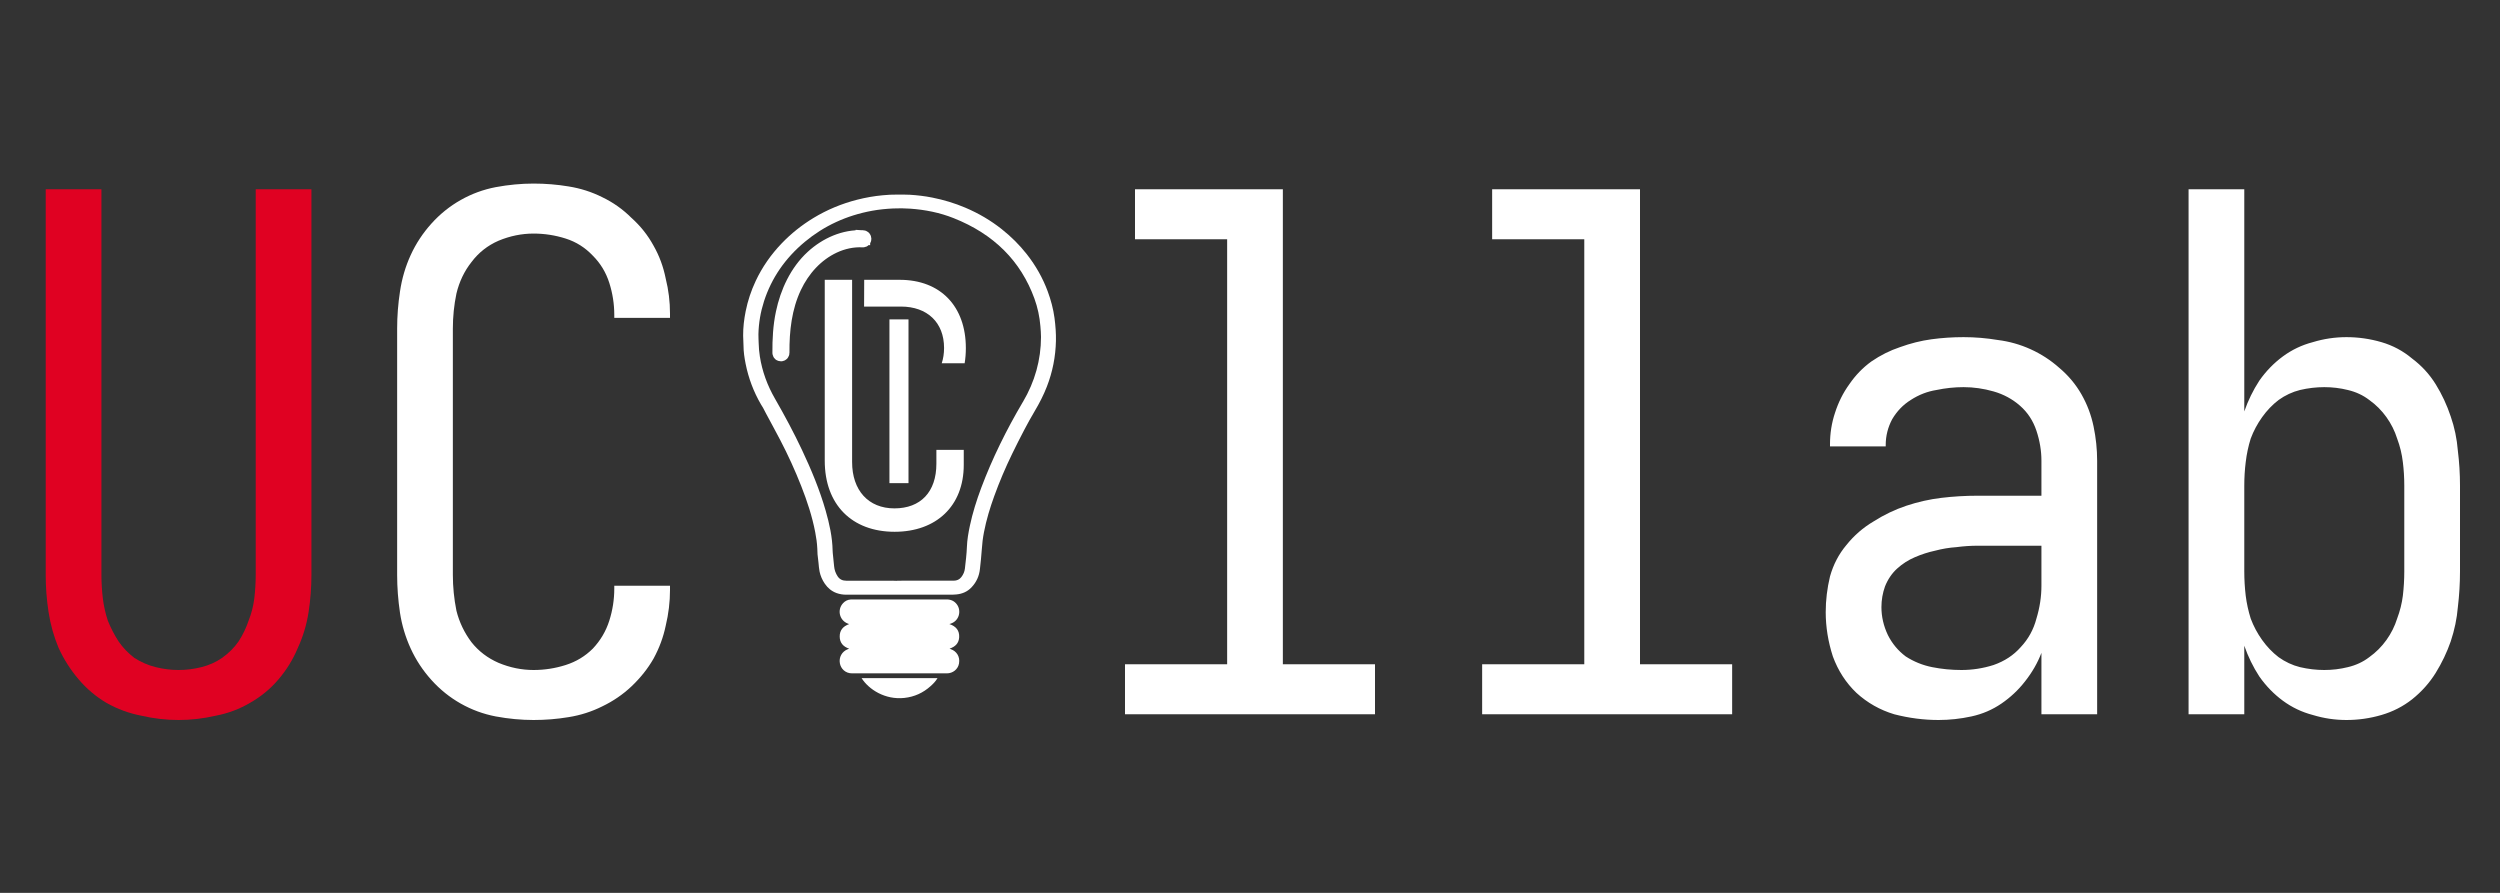 <svg width="8750" height="3125" viewBox="0 0 8750 3125" fill="none" xmlns="http://www.w3.org/2000/svg">
<rect x="0" y="0" width="8750" height="3125" fill="#333333" stroke="none"/>
<path d="M625 2520C581.667 2520 538.333 2515 495 2505C451.667 2496.67 410.833 2481.67 372.5 2460C335.833 2438.33 303.333 2410.83 275 2377.5C246.667 2344.17 223.333 2307.5 205 2267.5C188.333 2227.5 176.667 2185.83 170 2142.5C163.333 2099.17 160 2055.83 160 2012.5V662.5H355V2012.5C355 2039.17 356.667 2066.67 360 2095C363.333 2121.67 369.167 2147.5 377.5 2172.5C387.5 2197.5 400 2221.67 415 2245C430 2266.67 448.333 2285.83 470 2302.5C493.333 2317.5 518.333 2328.33 545 2335C571.667 2341.67 598.333 2345 625 2345C651.667 2345 678.333 2341.67 705 2335C731.667 2328.33 755.833 2317.5 777.5 2302.5C800.833 2285.83 820 2266.67 835 2245C850 2221.67 861.667 2197.5 870 2172.5C880 2147.5 886.667 2121.67 890 2095C893.333 2066.67 895 2039.17 895 2012.5V662.5H1090V2012.5C1090 2055.83 1086.67 2099.17 1080 2142.5C1073.33 2185.83 1060.83 2227.5 1042.5 2267.5C1025.83 2307.5 1003.33 2344.17 975 2377.5C946.667 2410.83 913.333 2438.33 875 2460C838.333 2481.67 798.333 2496.67 755 2505C711.667 2515 668.333 2520 625 2520Z" fill="#E00122"/>
<path d="M1867.5 2520C1824.17 2520 1780 2515.83 1735 2507.5C1691.67 2499.17 1650.83 2484.17 1612.5 2462.5C1574.17 2440.83 1540 2413.33 1510 2380C1480 2346.67 1455.83 2310 1437.5 2270C1419.17 2230 1406.67 2188.33 1400 2145C1393.33 2100 1390 2055.83 1390 2012.5V1150C1390 1106.67 1393.33 1063.33 1400 1020C1406.67 975 1419.17 932.5 1437.5 892.5C1455.83 852.5 1480 815.833 1510 782.5C1540 749.167 1574.17 721.667 1612.5 700C1650.83 678.333 1691.67 663.333 1735 655C1780 646.667 1824.17 642.5 1867.5 642.5C1909.17 642.5 1950 645.833 1990 652.5C2031.67 659.167 2070.83 671.667 2107.5 690C2145.83 708.333 2180 732.5 2210 762.5C2241.67 790.833 2267.5 823.333 2287.5 860C2307.5 895 2321.67 933.333 2330 975C2340 1015 2345 1055.83 2345 1097.5V1112.5H2150V1102.5C2150 1064.17 2144.17 1026.67 2132.5 990C2120.83 953.333 2101.67 921.667 2075 895C2048.33 866.667 2016.67 846.667 1980 835C1943.33 823.333 1905.83 817.5 1867.5 817.5C1825.83 817.5 1785 825.833 1745 842.5C1706.67 859.167 1675 884.167 1650 917.5C1625 949.167 1607.5 985.833 1597.5 1027.5C1589.17 1067.5 1585 1108.33 1585 1150V2012.5C1585 2054.17 1589.17 2095.83 1597.5 2137.5C1607.5 2177.5 1625 2214.17 1650 2247.5C1675 2279.17 1706.67 2303.33 1745 2320C1785 2336.67 1825.83 2345 1867.5 2345C1905.83 2345 1943.33 2339.17 1980 2327.5C2016.67 2315.83 2048.33 2296.67 2075 2270C2101.67 2241.67 2120.83 2209.17 2132.5 2172.5C2144.17 2135.83 2150 2098.33 2150 2060V2050H2345V2065C2345 2106.67 2340 2148.33 2330 2190C2321.67 2230 2307.5 2268.33 2287.5 2305C2267.5 2340 2241.67 2372.5 2210 2402.5C2180 2430.83 2145.83 2454.17 2107.5 2472.5C2070.83 2490.83 2031.67 2503.33 1990 2510C1950 2516.67 1909.17 2520 1867.5 2520ZM3937.5 2500V2325H4295V837.5H3972.5V662.5H4490V2325H4812.5V2500H3937.5ZM5187.5 2500V2325H5545V837.5H5222.5V662.5H5740V2325H6062.5V2500H5187.5ZM6785 2520C6733.33 2520 6681.67 2513.33 6630 2500C6580 2485 6535.83 2460 6497.5 2425C6460.83 2390 6433.33 2347.5 6415 2297.5C6398.33 2245.83 6390 2194.17 6390 2142.5C6390 2100.83 6395 2059.17 6405 2017.5C6416.67 1975.83 6435.83 1939.17 6462.5 1907.5C6489.17 1874.17 6520.83 1846.67 6557.5 1825C6594.17 1801.67 6632.5 1783.33 6672.5 1770C6712.5 1756.67 6753.33 1747.5 6795 1742.5C6836.67 1737.5 6879.17 1735 6922.5 1735H7145V1612.5C7145 1577.5 7139.17 1542.5 7127.5 1507.5C7115.83 1472.5 7096.67 1443.33 7070 1420C7043.33 1396.67 7012.5 1380 6977.5 1370C6942.5 1360 6907.5 1355 6872.5 1355C6840.83 1355 6809.17 1358.33 6777.5 1365C6745.83 1370 6715.83 1381.67 6687.5 1400C6660.83 1416.67 6639.17 1439.17 6622.5 1467.5C6607.5 1495.83 6600 1525.83 6600 1557.5V1562.5H6405V1555C6405 1516.67 6410.83 1480 6422.5 1445C6434.17 1408.33 6450.83 1375 6472.5 1345C6494.17 1313.33 6520 1286.67 6550 1265C6581.67 1243.33 6615 1226.67 6650 1215C6686.67 1201.67 6723.33 1192.5 6760 1187.5C6796.67 1182.5 6834.17 1180 6872.5 1180C6912.5 1180 6952.5 1183.33 6992.5 1190C7032.5 1195 7070.83 1205.83 7107.5 1222.5C7144.17 1239.17 7177.5 1260.83 7207.5 1287.5C7239.17 1314.17 7265 1345 7285 1380C7305 1415 7319.17 1452.5 7327.5 1492.5C7335.83 1532.5 7340 1572.5 7340 1612.5V2500H7145V2285C7131.67 2320 7112.5 2353.33 7087.5 2385C7064.17 2415 7036.67 2440.83 7005 2462.5C6973.33 2484.17 6938.33 2499.17 6900 2507.5C6861.67 2515.83 6823.33 2520 6785 2520ZM6865 2345C6903.33 2345 6940.83 2339.17 6977.5 2327.5C7015.83 2314.17 7047.5 2293.33 7072.5 2265C7099.17 2236.67 7117.5 2203.33 7127.5 2165C7139.17 2126.67 7145 2088.33 7145 2050V1910H6922.5C6897.5 1910 6872.5 1911.67 6847.5 1915C6822.5 1916.67 6797.5 1920.83 6772.5 1927.5C6749.17 1932.5 6725.83 1940 6702.5 1950C6679.17 1960 6658.33 1973.33 6640 1990C6621.67 2006.67 6607.5 2027.5 6597.5 2052.5C6589.17 2075.83 6585 2100 6585 2125C6585 2158.33 6592.5 2190.83 6607.5 2222.5C6622.5 2252.5 6643.33 2277.5 6670 2297.5C6698.33 2315.83 6729.17 2328.33 6762.5 2335C6795.83 2341.67 6830 2345 6865 2345ZM8212.5 2520C8172.5 2520 8133.33 2514.17 8095 2502.5C8056.67 2492.5 8021.67 2475.83 7990 2452.5C7958.33 2429.17 7930.83 2400.83 7907.5 2367.5C7885.83 2334.17 7868.33 2298.33 7855 2260V2500H7660V662.5H7855V1440C7868.33 1401.67 7885.83 1365.83 7907.5 1332.5C7930.83 1299.17 7958.33 1270.83 7990 1247.5C8021.67 1224.17 8056.67 1207.5 8095 1197.5C8133.33 1185.83 8172.5 1180 8212.5 1180C8254.17 1180 8295 1185.83 8335 1197.5C8375 1209.17 8410.83 1228.33 8442.5 1255C8475.83 1280 8503.33 1310 8525 1345C8546.67 1380 8564.17 1417.5 8577.5 1457.5C8590.83 1495.83 8599.17 1535.83 8602.5 1577.5C8607.5 1617.5 8610 1658.33 8610 1700V2000C8610 2041.67 8607.5 2083.33 8602.5 2125C8599.17 2165 8590.83 2205 8577.5 2245C8564.17 2283.33 8546.67 2320 8525 2355C8503.33 2390 8475.83 2420.83 8442.5 2447.5C8410.83 2472.5 8375 2490.83 8335 2502.5C8295 2514.17 8254.17 2520 8212.5 2520ZM8135 2345C8163.33 2345 8190.83 2341.67 8217.5 2335C8245.83 2328.33 8270.83 2316.67 8292.5 2300C8315.83 2283.33 8335.83 2263.33 8352.5 2240C8369.17 2216.67 8381.67 2191.67 8390 2165C8400 2138.33 8406.67 2111.67 8410 2085C8413.33 2056.67 8415 2028.33 8415 2000V1700C8415 1671.67 8413.33 1644.17 8410 1617.5C8406.67 1589.17 8400 1561.67 8390 1535C8381.67 1508.33 8369.17 1483.33 8352.5 1460C8335.83 1436.67 8315.83 1416.67 8292.5 1400C8270.83 1383.33 8245.83 1371.67 8217.5 1365C8190.83 1358.33 8163.33 1355 8135 1355C8106.67 1355 8078.33 1358.33 8050 1365C8023.33 1371.67 7998.33 1383.33 7975 1400C7953.33 1416.67 7934.17 1436.67 7917.5 1460C7900.83 1483.33 7887.5 1508.33 7877.5 1535C7869.17 1561.67 7863.33 1589.17 7860 1617.5C7856.67 1644.17 7855 1671.67 7855 1700V2000C7855 2028.33 7856.67 2056.67 7860 2085C7863.33 2111.67 7869.17 2138.33 7877.5 2165C7887.5 2191.67 7900.83 2216.67 7917.5 2240C7934.17 2263.33 7953.33 2283.33 7975 2300C7998.33 2316.67 8023.33 2328.33 8050 2335C8078.33 2341.67 8106.67 2345 8135 2345Z" fill="white"/>
<g clip-path="url(#clip0_1_15)">
<path d="M3175.59 2032.55C3176.99 2032.55 3178.19 2032.75 3179.39 2032.75L3175.59 2032.55Z" fill="white"/>
<path d="M3694.86 1154.25C3693.95 1140.45 3692.59 1126.65 3690.78 1112.95C3686.47 1081.15 3678.2 1050.15 3666.99 1019.75C3649.77 973.35 3625.41 929.95 3593.79 889.75C3568.41 857.45 3539.06 828.15 3505.98 801.95C3467.68 771.65 3425.19 746.65 3378.85 726.95C3341.69 711.15 3302.94 699.45 3262.6 691.45C3236.88 686.35 3210.82 683.25 3184.53 681.65C3170.03 680.75 3155.52 681.25 3141.02 681.05C3123.68 680.75 3106.58 681.85 3089.35 683.45C3059.32 686.25 3029.75 691.45 3000.63 698.85C2945.56 712.85 2894.46 734.25 2847.21 762.85C2805.74 788.05 2768.8 817.55 2736.28 851.45C2698.21 891.05 2667.84 934.85 2645.18 982.85C2628.86 1017.35 2617.08 1053.05 2609.72 1089.95C2604.18 1118.05 2600.78 1146.35 2601.01 1174.85C2601.01 1186.55 2602.26 1198.15 2602.26 1209.75C2602.26 1231.35 2605.55 1252.55 2609.74 1273.65C2619.71 1323.35 2637.39 1370.85 2663.56 1415.75C2665.83 1419.65 2668.55 1423.35 2670.7 1427.35C2674.33 1434.05 2677.61 1440.85 2681.24 1447.55C2697.67 1478.45 2714.67 1509.05 2730.75 1540.05C2758.28 1592.75 2782.76 1646.45 2804.29 1701.25C2825.02 1753.95 2842.7 1807.45 2853.24 1862.55C2856.98 1881.75 2859.7 1901.05 2860.6 1920.45C2860.94 1927.05 2860.83 1933.65 2861.39 1940.25C2862.3 1950.25 2863.66 1960.15 2864.79 1970.15C2865.92 1980.25 2866.38 1990.55 2868.53 2000.55C2871.7 2015.55 2877.82 2029.95 2886.89 2043.05C2896.97 2057.65 2910.12 2069.25 2928.36 2075.85C2939.35 2079.75 2950.68 2081.45 2962.35 2081.45H3324.81C3332.29 2081.45 3339.77 2081.25 3347.24 2080.55C3368.31 2078.65 3385.99 2070.55 3399.7 2056.35C3417.6 2037.75 3427.23 2015.95 3429.73 1991.75C3432.11 1969.25 3434.83 1946.75 3436.19 1924.15C3437.44 1903.25 3440.04 1882.55 3444.01 1862.05C3452.28 1819.25 3464.97 1777.45 3479.93 1736.15C3498.06 1686.05 3519.02 1636.85 3542.47 1588.55C3556.18 1560.35 3570.34 1532.25 3584.96 1504.45C3596.63 1482.25 3608.75 1460.25 3621.67 1438.55C3637.99 1411.15 3652.38 1383.05 3663.82 1353.75C3684.1 1301.75 3694.53 1248.25 3695.77 1193.35C3696.11 1180.25 3695.66 1167.25 3694.86 1154.25ZM3579.97 1406.95C3522.75 1503.95 3473.12 1603.95 3434.15 1707.85C3417.95 1751.35 3404.01 1795.35 3394.49 1840.45C3389.39 1864.75 3385.09 1889.15 3384.18 1913.85C3383.27 1939.35 3379.99 1964.65 3377.16 1990.05C3375.91 2000.85 3371.61 2010.75 3364.7 2019.75C3358.24 2028.15 3349.29 2032.45 3337.62 2032.45H3155.2C3154.86 2032.45 3154.41 2032.55 3154.07 2032.55H3148.74C3146.02 2032.55 3143.3 2032.55 3140.58 2032.65C3139.33 2032.85 3138.2 2032.95 3136.95 2032.95C3133.44 2032.95 3130.04 2032.85 3126.53 2032.55C3126.08 2032.55 3125.74 2032.55 3125.28 2032.45H3124.6C3124.6 2032.55 3121.2 2032.55 3121.2 2032.55H3115.87C3064.66 2032.55 3013.44 2032.35 2962.23 2032.55C2948.41 2032.55 2938.66 2027.45 2931.86 2017.35C2924.5 2006.45 2920.64 1994.65 2919.4 1982.05C2917.93 1966.45 2916.23 1950.85 2914.64 1935.25C2914.41 1932.65 2914.19 1930.05 2914.19 1927.45C2913.28 1879.75 2902.97 1833.35 2889.83 1787.35C2868.98 1714.45 2839.64 1644.05 2806.89 1574.65C2778.22 1513.85 2746.27 1454.25 2712.51 1395.55C2685.54 1348.75 2667.64 1299.55 2659.48 1247.55C2657.1 1232.35 2655.74 1217.25 2655.4 1201.95C2655.17 1191.15 2654.27 1180.25 2654.49 1169.45C2655.4 1130.25 2661.97 1091.85 2674.09 1054.25C2700.26 973.55 2747.63 904.15 2816.74 846.55C2883.7 790.85 2962.22 754.15 3052.53 737.65C3076.55 733.25 3100.91 730.85 3125.5 729.65C3145.78 728.65 3166.06 728.95 3186.23 730.35C3238.58 734.05 3289.22 744.25 3337.15 763.25C3479.46 819.55 3572.83 914.35 3620.41 1044.85C3631.85 1076.25 3638.65 1108.55 3641.37 1141.55C3642.39 1154.15 3643.52 1166.85 3643.52 1179.45C3643.29 1259.75 3622.22 1335.55 3580.07 1406.95H3579.96H3579.97Z" fill="white"/>
<path d="M2972.19 2270.45C2950.69 2263.15 2939.19 2249.35 2938.99 2228.05C2938.69 2206.25 2950.39 2192.05 2971.99 2184.35C2969.69 2183.45 2968.49 2183.05 2967.39 2182.55C2937.89 2171.25 2929.19 2134.25 2950.69 2111.15C2957.69 2103.55 2966.49 2098.95 2977.09 2098.25C2979.09 2098.25 2981.09 2098.05 2983.09 2098.05H3313.29C3328.39 2098.05 3340.69 2103.65 3349.49 2115.95C3365.19 2137.75 3357.59 2172.45 3327.89 2182.55C3326.59 2182.95 3325.29 2183.45 3322.89 2184.25C3345.99 2191.95 3358.49 2206.65 3357.09 2230.65C3355.89 2251.25 3343.49 2263.65 3323.49 2270.25C3326.09 2271.35 3327.69 2272.05 3329.19 2272.65C3346.39 2278.95 3360.99 2296.75 3356.59 2321.95C3353.09 2342.25 3335.19 2356.75 3314.19 2356.75H2982.19C2958.39 2356.75 2942.99 2340.15 2939.59 2321.75C2935.59 2300.45 2946.79 2280.25 2966.99 2272.35C2968.19 2271.85 2969.49 2271.35 2972.19 2270.35V2270.45Z" fill="white"/>
<path d="M3015.49 2373.35H3281.39C3274.89 2384.65 3266.09 2393.35 3256.99 2401.55C3230.89 2425.05 3200.29 2438.95 3165.19 2442.75C3097.79 2450.05 3040.49 2412.95 3015.49 2373.35Z" fill="white"/>
<path d="M3020.05 831.3C2955.53 827.96 2892.25 856.13 2844.29 900.22C2789.14 950.92 2756.12 1022.55 2740.73 1095.64C2731.07 1141.5 2728.54 1188.29 2728.94 1234.95C2728.99 1240.69 2737.68 1240.48 2737.63 1234.72C2736.96 1156.04 2745.9 1076.44 2779.92 1004.41C2809.28 942.26 2856.48 889.66 2918.21 860.86C2950.19 845.94 2985.23 838.41 3020.14 840.22C3025.72 840.51 3025.61 831.58 3020.05 831.29V831.3Z" fill="white" stroke="white" stroke-width="51" stroke-miterlimit="10"/>
<path d="M3131.15 1861.24C2981.75 1861.24 2886.61 1766.29 2886.61 1612.37V979.34H2982.38V1617.34C2982.38 1716.02 3039.2 1779.32 3130.51 1779.32C3221.82 1779.32 3277.36 1722.22 3277.36 1622.92V1574.51H3373.13V1627.26C3373.13 1771.24 3276.72 1861.23 3131.15 1861.23V1861.24Z" fill="white"/>
<path d="M3179.73 1117.87H3113.06V1691.01H3179.73V1117.87Z" fill="white"/>
<path d="M3148.85 979.34H3024.7C3024.65 999.15 3024.57 1018.97 3024.47 1038.78C3024.41 1050.18 3024.34 1061.59 3024.27 1072.99H3153.47C3245.32 1072.99 3304.23 1128.56 3304.23 1217.84C3304.23 1237.24 3301.43 1255.25 3296.04 1271.52H3376.27C3379.04 1254.72 3380.48 1237.01 3380.48 1218.47C3380.48 1072.37 3292.1 979.34 3148.85 979.34Z" fill="white"/>
</g>
<defs>
<clipPath id="clip0_1_15">
<rect width="1094.88" height="1762.67" fill="white" transform="translate(2601 681)"/>
</clipPath>
</defs>
</svg>
